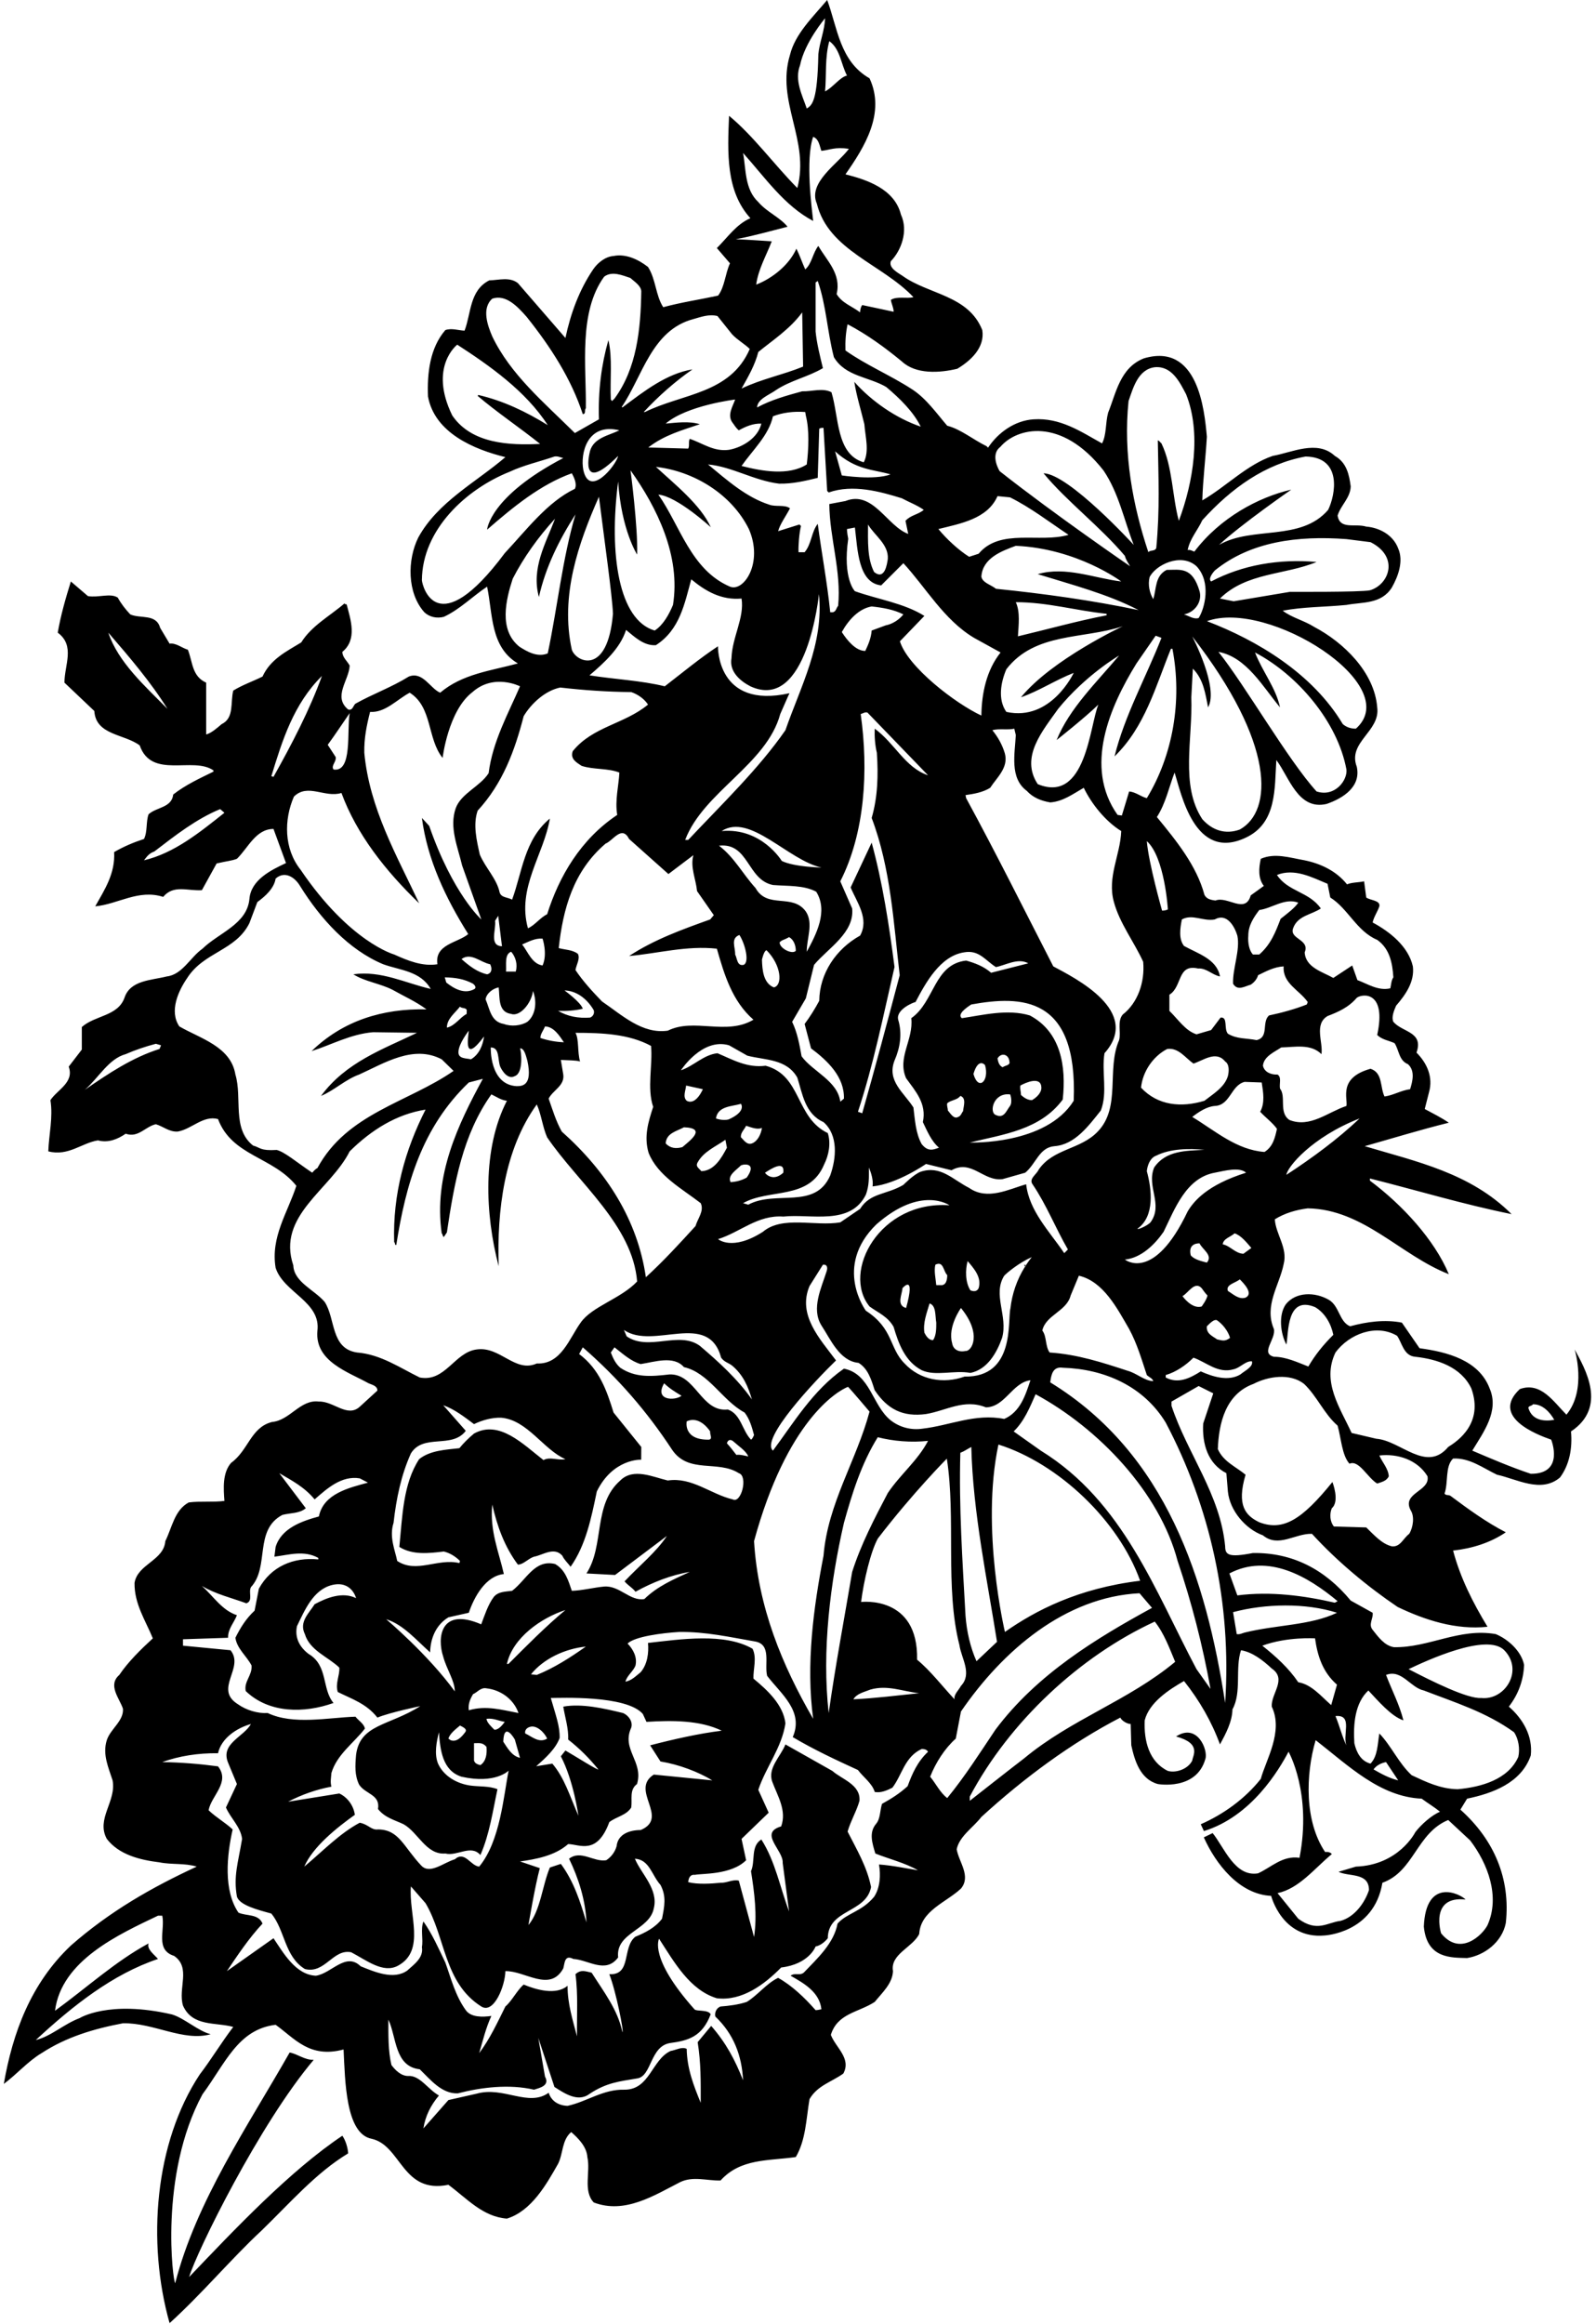 <?xml version="1.0" encoding="UTF-8"?>
<svg xmlns="http://www.w3.org/2000/svg" xmlns:xlink="http://www.w3.org/1999/xlink" width="419pt" height="610pt" viewBox="0 0 419 610" version="1.1">
<g id="surface1">
<path style=" stroke:none;fill-rule:nonzero;fill:rgb(0%,0%,0%);fill-opacity:1;" d="M 413.398 354.238 C 413.398 354.238 416.668 364.832 411.238 371.359 C 407.879 368 404.52 362.641 399 364.641 C 391.266 371.867 403.32 376.559 407.238 377.922 C 407.238 377.922 410.867 386.934 401.879 386.879 C 396.598 385.121 391.398 382.879 386.52 380.801 C 389.48 375.922 393.641 370.398 391.078 364.48 C 388.277 357.039 379.879 354.879 372.68 353.922 L 368.039 347.199 C 363.559 346.32 358.84 346.961 354.438 348.16 C 351.559 346.961 351.641 342.801 348.84 341.199 C 345.238 339.121 340.199 339.066 337.559 342.398 C 335.559 345.281 336.199 350.16 337.719 352.961 C 338.332 350 337.664 340 345.238 343.121 C 347.879 344.641 349.48 347.602 350.039 350.398 C 347.32 353.121 345.32 355.602 343.48 358.719 C 340.602 357.602 337.559 356.16 334.438 356.16 C 330.758 355.199 335 351.602 334.438 348.879 C 331.801 342.719 335.879 337.441 337 331.84 C 338.121 327.602 334.922 324 334.68 320.078 C 337.238 318.48 340.199 317.602 343.32 317.199 C 357.961 317.441 367.641 329.52 380.359 334.48 C 376.602 325.441 368.121 316.238 359.641 309.922 L 359.641 309.359 C 372.039 312.48 384.199 316.16 396.84 318.719 C 386.039 307.922 371.961 304.961 358.281 300.879 C 365.641 298.801 372.922 296.559 380.359 294.719 C 378.359 293.359 376.121 292.238 374.039 291.121 L 375.16 286.719 C 376.277 282.801 374.68 279.121 371.879 276.32 C 373.801 270.801 368.199 271.039 365.801 268.238 C 365.238 267.039 365.961 265.281 366.52 264 C 369.078 261.039 371.398 257.68 370.922 253.68 C 369.719 248.398 364.84 244.559 360.359 242.16 C 360.68 240.641 361.641 239.359 362.121 237.922 C 362.438 236.32 359.801 236.398 358.68 235.602 L 358.121 231.359 C 356.602 231.68 354.84 231.602 353.641 232.16 C 350.84 228.641 346.758 226.719 342.52 225.84 C 338.438 225.121 334.68 223.84 331 225.441 C 330.438 227.922 330.281 230.641 331.801 232.559 L 328.359 235.039 C 326.922 240.078 322.281 235.121 319.078 236.398 C 318.039 236.238 316.758 236.078 316.199 234.879 C 314.121 227.199 308.84 220.719 303.719 214.48 C 306.039 210.879 306.922 206.559 308.359 202.801 C 310.066 208 313.531 226.398 327.16 219.84 C 335.238 216 334.602 206.961 335.078 199.52 C 338.438 203.922 340.758 212.801 348.281 211.039 C 352.68 209.52 357.332 206.5 356.199 201.281 C 353.719 194.801 362.438 192 361.559 185.68 C 360.84 176.48 352.758 168.641 345 164.559 C 342.359 162.879 339.16 162.16 336.758 160.32 C 342.121 159.281 347.879 159.359 353.48 158.801 C 357.719 158 362.602 158.641 365.398 154.238 C 367.078 151.281 368.52 147.281 367.078 144 C 365.719 140.32 362 138.5 358.68 138.238 C 355.668 137.332 351.801 139.121 351.16 135.359 C 351.961 132.641 354.52 130.719 354.602 127.68 C 354.199 124.641 353.559 121.441 350.438 119.68 C 345.801 115.359 339.16 118.801 334.121 119.68 C 327.32 122 321.879 127.762 315.641 131.359 C 315.801 125.922 316.52 120.238 316.84 114.641 C 316.199 107.469 314.465 89.867 300.281 94.078 C 294.039 96.559 293 103.199 290.922 108.32 C 290.199 110.961 290.52 114.16 289.32 116.398 C 283.719 113.281 278.359 109.602 271.32 110.078 C 266.438 110.398 262.039 113.52 259.398 117.52 L 259 117.121 C 255.641 115.52 252.199 112.641 248.68 111.762 C 246.039 108.719 243.16 104.559 239.398 102.16 C 233.719 98.48 227.238 95.762 221.961 92 C 221.879 89.602 222.039 87.281 222.52 85.121 C 227.559 87.762 232.199 91.121 236.762 94.879 C 240.438 98.32 246.68 97.922 251.32 96.801 C 254.922 94.641 258.602 91.199 257.879 86.641 C 254.199 77.441 243.801 77.359 236.922 72.398 C 235.719 71.602 233.238 70.32 233.879 68.559 C 236.602 65.762 238.52 60.641 236.52 56.32 C 234.84 49.602 227.641 47.199 221.961 45.762 C 227 38.559 232.52 29.68 228.281 20.559 C 220.441 16.078 219.879 7.281 217.16 0 C 213.32 4.559 208.762 8.879 207.398 14.398 C 203.641 26.719 212.68 36.801 209.32 49.359 C 203.16 43.121 197.801 35.68 191.398 30.398 C 191 40.078 190.52 50.16 197 57.281 C 193.32 58.879 191.16 62.16 188.199 65.121 L 191.641 69.121 C 190.359 71.922 190.281 75.281 188.52 77.602 C 183.719 78.641 178.84 79.359 174.121 80.641 C 172.121 77.602 172.199 73.281 170.121 70.078 C 167.559 68.078 164.281 66.559 161.078 67.199 C 158.922 67.359 156.922 68.961 155.719 70.719 C 152.039 76.16 149.801 82.32 148.441 88.719 L 135.961 74.32 C 133.801 72.641 131.078 73.52 128.441 73.602 C 123.238 76.238 123.719 82.238 121.961 86.801 C 120.281 86.719 118.602 86.078 116.922 86.641 C 112.84 91.359 112.121 98 112.359 104.078 C 114.121 113.68 124.52 118 132.68 120 C 124.922 126.641 114.922 131.762 109.801 141.121 C 106.922 146.961 106.84 155.602 111.398 160.719 C 112.762 162 114.68 162.398 116.52 161.922 C 120.68 160 124.039 156.559 127.879 154 C 129.398 161.199 128.68 169.84 135.961 174.16 C 128.922 176.078 121.398 176.879 115.559 181.84 C 112.922 180.719 111 176.16 107.32 177.602 C 102.84 180.398 97.879 182.16 93.32 184.719 C 92.762 185.121 92.602 186.641 91.398 186.238 C 87.32 182.879 91.641 178.559 91.801 174.719 C 91.16 173.52 89.879 172.559 89.879 171.121 C 93.879 167.84 92.039 162.641 91 158.641 C 90.84 158.641 90.52 158.641 90.441 158.398 C 86.762 161.602 81.801 164.238 79.082 168.641 C 75.16 171.039 71 173.039 68.918 177.602 C 66.359 178.879 63.719 179.762 61.238 181.281 C 60.441 184.32 61.559 188.48 58.199 190.078 C 57.16 190.961 55.48 192.48 54.121 192.801 L 54.121 179.199 C 50.359 177.52 50.602 173.762 49.32 170.559 C 47.719 170.078 46.199 168.719 44.52 168.961 L 42.039 164.801 C 41 161.039 36.84 162.48 34.199 161.281 C 32.918 159.922 31.801 158.48 30.918 156.879 C 29 155.602 25.801 156.961 23.082 156.48 L 18.602 152.641 C 17.238 157.039 15.961 161.441 15.16 166.078 C 19.801 169.52 16.918 174.559 16.918 179.199 L 24.762 186.641 C 25.16 193.039 32.68 192.641 36.68 195.68 C 39.801 204.641 50.68 198.48 56.039 202.238 L 56.039 202.559 C 52.441 204.32 48.762 206 45.48 208.559 C 45.082 212.078 41.082 211.84 39 213.762 C 38.281 215.762 38.762 218.32 37.801 220.238 C 35.082 221.121 32.441 222.238 29.961 223.68 C 30.281 229.281 27.48 233.52 25 237.922 C 31 237.359 36.359 233.359 42.84 235.441 C 45.559 232.16 49.238 233.922 53 233.68 L 56.867 226.668 C 59.668 226 60.734 226 62.199 225.441 C 65.16 222.559 67.16 217.602 71.801 217.602 L 75.082 226.559 C 71.16 228.398 65.879 230.961 65.48 236 C 64.84 242.641 57.398 244.879 53.16 249.039 C 49.961 251.281 47.879 255.84 43.801 256.32 C 39.719 257.359 34.199 257.281 32.68 261.922 C 30.918 266.801 25 266.48 21.48 269.602 L 21.48 275.52 L 18.039 280 C 19.559 284.16 15 286.078 13.238 288.801 C 13.961 293.359 12.84 297.762 12.68 302.238 C 17.961 303.602 21.48 300 25.719 299.359 C 28.441 300.078 30.918 299.039 33 297.602 C 36.281 298.801 38.199 295.68 40.918 295.121 C 42.84 295.68 44.441 297.199 46.68 297.039 C 50.359 296.398 53.32 292.719 57.238 293.762 C 60.918 303.52 71.641 303.602 77.801 311.281 C 75.559 318.238 71 324.719 72.359 332.801 C 74.441 339.359 84.359 341.68 83.32 349.441 C 82.68 357.441 91.48 360.16 96.762 363.121 C 97.641 363.52 99.078 363.762 99.078 365.039 L 94.441 369.281 C 91.16 372.238 87.559 367.762 83.719 367.922 C 78.84 367.281 76.121 372.879 71.398 373.281 C 65.801 374.719 65.238 380.719 60.68 384 C 58.359 386.641 58.68 390.801 58.918 394 C 55.961 394.398 52.602 394 49.559 394.398 C 45.801 396.398 45.16 401.039 43.398 404.559 C 43 409.68 36.121 410.559 35.32 415.52 C 35.238 421.039 38.199 425.359 40.121 430.078 C 36.918 433.039 33.641 436.238 31.32 439.68 C 28.199 442.398 31.398 445.84 32.281 448.559 C 32.52 451.762 29 453.84 28.039 456.801 C 26.84 460.559 28.52 464.078 29.559 467.359 C 30.602 472.879 25.16 477.441 28.039 482.719 C 31.238 486.879 36.68 488.238 41.879 488.879 C 45 489.52 48.602 489.039 51.641 490 C 39.879 495.441 28.918 501.68 18.602 510.719 C 8.039 520.719 3.32 533.68 1 547.039 C 4.359 544.559 7.398 541.039 10.918 538.961 C 17.398 534.719 24.68 532.559 32.281 531.121 C 40.359 530.961 48.121 536 55.32 534 C 52.066 533.199 48.332 529.734 45.133 528.801 C 28.52 524.961 20.918 529.762 20.918 529.762 C 16.734 531.332 13.398 534.559 9.398 535.52 C 19.16 526.48 29.559 518.238 41.48 514.238 C 40.359 512.961 38.52 511.68 39 510.16 C 30.281 514.879 22.602 521.918 14.441 527.84 C 16.121 514.641 31.082 507.84 41.48 502.879 L 42.602 502.879 C 43.398 506.719 40.68 511.84 45.719 513.441 C 50.199 516.559 46.68 521.918 48.039 526.48 C 50.52 532.082 56.602 530.801 61.238 532.082 C 58.121 536.16 55.559 540.48 52.441 544.559 C 40.602 562.48 38.52 588.559 44.52 609.84 C 53 602.16 60.602 593.039 68.762 585.441 C 76.039 578.398 83 570.32 91.398 565.281 C 91.32 563.84 90.762 561.918 89.879 560.641 C 76.121 569.84 61.566 585.254 49.648 597.734 C 51.668 591 68.199 557.441 82.359 540.719 C 79.961 540.801 78.039 539.121 76.039 538.801 C 65.082 558.082 51.52 577.812 46 599.332 C 45.441 599.332 41.668 571 53.16 549.762 C 59.168 541.668 62.441 532.719 72.359 531.52 C 77.398 535.121 81.266 540.398 90.199 538 C 90.602 546.266 90.734 560.133 97.559 561.441 C 105.398 563.199 105.531 576 117.719 573.52 C 122.68 577.199 126.762 581.918 133.078 582.398 C 139.559 580.398 143.48 573.359 146.52 568 C 147.879 565.281 147.48 561.762 149.961 559.68 C 151.719 561.199 154.039 563.52 154.199 566.238 C 155.078 570.082 153 575.121 155.879 578.16 C 164.039 581.281 171.719 576.32 178.602 572.801 C 181.961 571.199 185.641 572.48 189.16 572.398 C 194.441 566.559 201.641 567.281 208.922 566.238 C 211.559 561.762 211.641 556.238 212.52 551.039 C 214.602 547.441 218.281 546.559 221.398 544.32 C 223.559 540.32 219.398 537.52 218.121 534.16 C 219.879 528.48 225.32 528.32 229.641 525.52 C 231.641 523.039 234.281 520.719 234.438 517.441 C 233.641 512.961 239.641 511.199 241.32 507.68 C 241.719 501.52 248.359 499.441 252.281 495.762 C 255 492.48 251.719 488.801 251.16 485.441 C 251.879 482 255.48 479.762 257.641 476.961 C 268.84 466.719 281.16 457.602 294.121 450.879 C 294.52 451.762 295.961 452.559 296.84 452.559 L 297 458.16 C 297.879 462.16 299.32 467.039 303.961 468.32 C 303.961 468.32 314.066 470.133 316.438 461.762 C 317.238 459.441 314.332 452.168 308.758 455.84 C 315.5 457.668 313.16 460.801 313 462.16 C 311.961 464.32 308.832 465.5 306.602 464.879 C 301.641 462.48 300.281 456.961 300.52 451.602 C 301.719 446.879 306.922 443.52 310.84 441.281 C 314.922 446.398 318.121 452 320.281 457.922 C 321.801 455.121 323.48 452 323.559 448.719 C 326.039 444.238 324.199 438 325.801 433.199 C 328.758 433.68 331.48 435.762 333.879 438 C 337.961 440.801 333.641 444.559 333.879 448 C 337 454.559 332.332 462 331 466.961 C 326.84 472.238 321.078 476.32 315.238 478.879 L 316.066 480.668 C 328.602 476.801 335.801 464.535 338.281 459.84 C 338.281 459.84 344.465 470.668 341.16 487.68 C 336.68 487.039 333.801 490.16 330.281 491.762 C 324.199 492.801 321.398 484.961 318.359 481.199 L 316.039 482.32 C 319.16 489.281 325.32 497.281 333.719 497.68 C 333.719 497.68 336.602 509.066 347.719 508.078 C 347.719 508.078 360.734 507.469 362.922 494.238 C 371.238 491.281 371.879 481.199 380.199 477.762 L 385.961 483.121 C 390.598 489.199 393.879 497.84 390.52 505.359 C 389.168 508 383.332 513.668 378.332 507.5 C 378.332 507.5 375.266 497.602 384.758 498.641 C 383.266 497.066 374.332 492.801 373.801 505.734 C 374.602 514.266 381.133 513.867 385.16 514 C 389.719 513.281 394.332 509.832 395.32 504.801 C 396.598 493.199 392.277 482.961 383.398 475.039 L 385.16 472.16 C 391.719 470.801 399.398 468.078 401.879 460.801 C 402.438 455.762 399.879 451.281 396.121 448 C 398.598 444.801 399.961 441.121 400.121 437.039 C 399.398 433.441 395.961 430.32 392.68 428.961 C 383.078 427.281 375.16 432.559 365.961 432.398 C 363.48 432 361.879 429.762 360.359 427.84 C 359.16 426.398 360.602 424.801 360.359 423.359 L 354.602 420.16 C 347.801 411.922 339.238 407.52 328.922 407.68 C 322.465 408.934 321.664 408.133 321.641 405.922 C 320.359 392.238 311.719 381.602 307.559 369.039 L 307.559 367.922 L 314.68 363.84 L 318.52 365.762 L 315.879 373.68 C 315.559 378.961 317.078 384.238 321.961 386.719 L 322.359 391.52 C 322.84 396.48 326.922 401.359 331.559 403.039 C 335.641 406.398 340.039 402.48 344.438 402.641 C 351 409.84 359 416.48 366.922 421.84 C 374.121 425.281 382.199 427.922 390.52 427.039 C 386.68 420.719 383.398 414.238 381.48 407.039 C 386.52 406.48 391.32 404.961 395.32 402.238 C 390.199 399.602 385.48 396.16 380.758 392.641 C 380.121 392.32 379.641 392.641 379.238 392.078 C 380.277 389.121 379.32 384.961 381.48 382.879 C 385.801 382.641 389.32 385.359 393 387.121 C 398.199 388.238 404.598 392.078 409.559 387.84 C 412.039 384.48 412.84 380.16 412.438 375.762 C 422.066 369.336 416.121 359.281 413.398 354.238 Z M 28.441 166.078 C 34.039 172.559 39.641 179.121 43.961 186.078 C 38.199 180.238 31 173.84 28.441 166.078 Z M 37.801 225.84 C 38.602 224.801 39.16 224 40.52 223.52 C 46.039 219.281 51.559 214.961 57.801 212.398 L 58.918 213.359 C 52.359 218.559 45.801 223.922 37.801 225.84 Z M 41.879 275.359 C 34.762 277.602 28.52 281.762 22.281 286.078 C 25.879 282.961 28.52 277.922 33 276.719 C 35.559 275.602 38.199 274.719 40.918 274 L 42.281 274.398 Z M 324.68 428.961 L 323.719 423.199 C 332.121 420.961 342.758 420.719 351 423.359 C 343.961 426.719 335.16 426.48 326.758 428.559 C 326.121 428.719 325.48 429.121 324.68 428.961 Z M 340.84 441.602 C 338.281 437.84 335 434.879 331.398 432 C 337.934 429.602 345.238 430.078 345.238 430.078 C 345.879 434.641 347.238 438.961 351 442.238 L 349.48 447.602 C 346.758 445.199 344.281 442.16 340.84 441.602 Z M 394.922 433.199 C 400.078 438.5 395.133 446.398 388.867 445.734 C 385.266 446 375.801 441.281 369.801 438.16 C 374.359 436 390.332 428.531 394.922 433.199 Z M 359.238 443.762 C 361.719 446.398 365.238 450.559 368.438 451.602 C 367.398 447.441 365.398 443.68 363.879 439.68 C 367.961 438.078 370.281 443.039 373.801 443.762 C 381.879 446.879 390.199 449.441 397.48 454.719 C 398.68 456.48 399.078 459.121 398.598 461.199 C 395.961 467.121 388.922 469.121 382.68 469.68 C 378.121 469.602 374.359 467.762 370.602 466 C 367.16 462.801 365.32 458.398 362.121 455.039 C 361.641 457.84 361.719 460.961 359.801 462.961 C 357.32 462.32 356.121 460.078 355.559 457.602 C 355.238 452.559 355.719 447.039 359.238 443.762 Z M 367.078 467.359 C 364.758 466.801 362.68 465.68 360.602 464.48 C 361.32 463.441 362.602 462.801 363.879 462.559 Z M 373.238 472.16 C 374.84 473.359 376.52 474.32 378.039 475.602 C 375.879 476.48 373.078 478.961 371.559 480.961 C 371.559 480.961 367.266 489.602 355.961 490 L 351.398 491.359 C 354.121 492.719 359.398 491.441 359.398 496.16 C 358.281 499.52 355.641 503.199 351.961 504.238 C 348.438 504.641 345.832 507.332 340.84 503.68 L 335.398 496.961 C 341.078 495.762 345.16 490.398 349.641 486.719 C 349.32 486.238 348.602 486.078 347.879 486.16 C 342.438 478.078 342.758 465.84 345.398 456.801 C 354.039 463.52 362.281 471.68 373.238 472.16 Z M 353.641 458.559 C 352.359 456 351.719 453.121 350.602 450.48 C 355.48 450 352.121 455.84 353.641 458.559 Z M 351.16 420.32 L 350.438 420.719 C 342.359 418.879 333.641 417.68 324.84 418.801 L 322.758 413.039 C 332.922 407.68 343.398 413.84 351.16 420.32 Z M 331.961 302.398 C 324.602 301.84 319.078 296.879 313 293.199 C 314.758 291.84 316.84 290.48 318.922 290.32 C 323 290.16 323.16 284.879 326.758 284 L 331.238 284.16 C 331.641 286.719 332.121 289.52 330.84 291.84 C 332.039 293.199 334.039 294.641 335.238 296.32 C 334.758 298.559 334.199 301.039 331.961 302.398 Z M 262.121 379.199 C 277.879 384.16 293.719 399.199 299.32 414.961 C 283 416.934 271.801 422.801 263.824 428.398 C 263.824 428.398 257.398 401.336 262.121 379.199 Z M 261.746 430.988 L 256.359 436.078 C 254.762 432.48 253.801 428.398 253.48 424.16 C 252.68 409.762 251.719 395.52 252.121 381.359 C 253.266 380.934 253.664 380.531 255 379.84 C 255.398 396.961 259.266 415.199 261.746 430.988 Z M 242.121 375.039 C 239.398 375.441 236.359 374.801 233.879 372.879 C 229 369.039 228.52 360.641 221.559 359.281 C 213.398 364.961 208.281 373.602 202.922 380.801 C 199.531 377.734 214.039 362.398 219.48 357.121 C 215.238 351.441 209.32 345.199 212.52 337.602 L 216.039 332 C 217.238 331.84 217.32 332.879 217 333.762 C 215.641 338.078 212.922 343.52 215.641 347.922 C 218.039 351.52 220.359 357.281 225.398 357.762 C 227.879 359.281 228.734 362.133 229.613 364.906 C 233 370 237.078 372 243.078 371.199 C 248.438 370.32 253.078 367.121 258.84 369.441 C 263.879 369.359 265.719 362.961 270.52 362.32 C 269.238 366.16 267.879 370.641 263.641 372.48 C 255.961 370.961 249.32 374.238 242.121 375.039 Z M 223.719 412.641 C 221.641 424.961 219.32 437.199 217.559 449.68 C 215.719 433.359 217.961 415.441 221.559 399.762 C 223.719 392 226.121 384.238 230.441 377.281 C 234.52 378.32 239.16 378.719 243.641 378.238 C 240.922 383.441 236.359 387.039 233.078 391.922 C 229.559 398.641 226.039 405.359 223.719 412.641 Z M 228.52 443.52 C 233 442.238 236.922 444 241.32 444.48 C 235.801 445.039 229.48 445.84 224.039 446.078 C 224.922 444.559 226.922 444.16 228.52 443.52 Z M 213.48 451.199 C 205.32 437.121 199 421.84 197.961 404.559 C 206.57 373.035 219.676 365.215 222.629 364.047 C 223.531 364.934 228.281 370.559 228.281 370.559 C 224.84 383.441 217.32 394.641 216.199 408.398 C 213.559 422 211.559 436.961 213.48 451.199 Z M 161.48 413.441 L 175.078 403.199 C 172.359 407.359 167.801 411.039 163.961 415.121 C 165 416.32 165.879 416.641 166.84 417.84 C 171.32 415.359 176.199 413.441 181.078 412.641 C 176.922 414.559 172.68 416.32 169.16 419.762 C 165.398 420.398 162.68 416.16 158.602 416.48 C 155.961 416.719 152.84 417.52 150.121 417.602 C 149.238 415.039 148.441 412.078 145.719 410.559 C 140.359 409.281 138.281 414.641 134.441 417.602 C 132.68 417.84 130.84 417.762 129.641 419.199 C 128.121 421.199 127.215 424.078 126.332 426.398 C 115.531 421.734 114.734 430 116.359 434.879 C 117.266 438.266 119.398 441.199 119.398 444 C 112.332 434.266 101.398 425.066 101.398 425.066 C 105.801 426.398 109.32 430.559 112.922 433.762 C 113 430.078 114.441 426.559 117.719 424.559 L 123.078 423.359 C 124.441 419.281 127.48 413.68 132.281 413.199 C 131 407.52 128.52 401.762 129.238 394.961 C 130.52 400.641 132.441 406 135.961 410.719 C 137.398 410.719 138.68 409.121 140.199 408.641 C 142.52 408.238 145.48 405.922 147.641 408.398 C 148.039 409.359 149.078 410.32 149.801 411.281 C 153.801 405.602 155.238 398.48 156.68 391.52 C 160.867 382.934 168.254 383.121 168.332 383.199 L 168.359 379.84 L 161.078 370.801 C 159.32 365.121 157.398 359.441 152.039 355.441 L 153 353.68 C 162.359 361.84 169.879 370.559 176.441 380.559 C 180.762 386.961 188.441 383.199 193.961 386.719 C 196.465 387.469 194.602 394.801 192.359 393.602 C 186.602 392.238 181.641 387.68 175.32 388.641 C 171.48 387.762 166.281 385.199 162.84 388.641 C 155.641 394.961 158.762 405.68 153.961 413.039 Z M 173.398 462.398 C 178.281 463.199 183.32 465.121 187 467.359 L 171.641 465.84 C 165.238 469.922 175.879 477.121 168.199 480.398 C 165.32 480.398 162.199 481.441 161.879 484.641 C 161.48 486.078 160.52 487.441 159.16 488.32 C 155.879 488.879 152.52 485.52 149.398 487.922 C 151.879 493.039 153.719 498.801 153.961 504.641 C 152.359 499.281 150.68 493.922 147.238 489.281 L 144.359 490.238 C 142.359 494.961 141.934 501.469 138.734 505.336 C 138.734 505.336 140.441 495.121 141.719 490.398 L 136.52 488.641 C 140.52 488.078 145.641 487.199 149.16 484.078 C 152.199 484.16 156.734 487.066 159.961 478.32 C 161.801 476.879 164.441 476.559 165.719 474.48 C 166.039 472.32 165.16 469.84 167.238 468.32 C 169 462.398 163.078 459.281 165.719 453.52 C 166.199 452 165.078 450.32 163.559 449.68 C 158.602 448.48 152.762 447.121 147.879 448 C 148.281 450.641 149.32 453.762 149.16 456.641 C 152.121 458.961 154.762 461.602 157.078 464.48 C 157 464.801 151.078 461.039 148.441 459.52 L 147.238 461.039 C 150.602 467.469 151.852 476.641 151.852 476.641 C 149.531 471.336 148.199 466.719 145 462.961 L 140.762 463.652 C 143.398 461.336 145.879 459.039 146.922 456.238 C 147 453.121 145.934 450.398 144.602 445.734 C 147 445.734 164.465 444.934 168.762 449.922 L 169.719 452 C 176.359 451.602 183.719 451.52 189.48 454.32 C 183.559 455.039 176.84 456.559 170.68 458.16 Z M 140.922 439.68 L 139.398 439.52 C 142.68 435.441 148.281 432.801 153.801 432.238 C 149.719 435.121 145.48 437.84 140.922 439.68 Z M 143.641 456.398 C 141.48 457.68 139.641 455.84 137.879 455.039 C 137.664 453.734 139 453.359 139 453.359 C 140.84 452.641 143 454.879 143.641 456.398 Z M 133.48 436.801 L 133.078 436.801 C 134.602 429.922 142.039 424.719 148.441 422.641 C 143.238 426.961 138.121 432.16 133.48 436.801 Z M 136.121 449.68 C 131.801 448.879 127.641 447.602 123.078 448.961 C 122.84 447.281 123.48 445.922 124.199 444.719 C 125.238 444.32 126.199 442.879 127.719 443.199 C 131.398 443.602 134.84 446 136.121 449.68 Z M 124.441 457.602 C 125.879 457.602 126.68 457.359 127.719 458.559 C 127.879 460.398 127.641 462.32 126.121 463.359 C 125.48 463.199 124.68 462.961 124.441 462.16 Z M 127.719 451.199 C 129.559 450.961 130.922 451.762 132.52 452 C 131.961 452.719 131 454.078 129.801 454.078 C 128.922 453.199 127.801 452.16 127.719 451.199 Z M 135.16 456.641 L 136.52 461.441 C 134.359 460.961 133.238 458.879 132.121 457.199 C 132.332 451.602 135.16 456.641 135.16 456.641 Z M 122.121 454.719 C 121.238 455.922 119.879 457.441 118.281 456.801 L 117.719 456.398 C 118.121 455.039 119.641 453.922 120.762 452.961 C 121.32 453.281 122.84 453.84 122.121 454.719 Z M 116.359 368.879 C 119.32 369.922 121.879 371.922 124.441 373.84 C 126.602 372.801 129.16 372.078 131.559 372.16 C 138.441 372.719 142.68 380.559 148.441 383.039 C 146.359 383.441 144.441 382.32 142.68 383.281 C 137.32 379.121 131.078 372.641 124.441 376.32 C 123.078 377.441 121.559 378.961 120.602 380.16 C 117.078 380.559 112.922 380.719 110.039 383.039 C 105.801 389.52 105.641 398.078 104.84 406.078 C 108.281 408.238 112.52 407.762 116.52 407.281 C 118.121 407.68 119.559 408.559 120.762 409.762 L 120.602 410.32 C 114.922 408.961 109.32 413.121 104.281 409.762 C 103.719 406.961 102.121 403.441 103.32 399.762 C 104.039 393.359 105.32 387.199 107.879 381.52 C 111.16 376.238 118.68 380.398 122.281 375.602 Z M 174.359 363.121 C 175.641 364.398 177.32 365.441 178.922 366.398 C 177.266 367.734 171.664 367.734 174.359 363.121 Z M 186.039 377.922 C 179.266 378 180.281 373.121 180.281 373.121 C 183.801 371.469 186.441 375.762 186.441 375.762 C 186.281 376.48 187.238 377.84 186.039 377.922 Z M 193.32 381.922 C 192.52 380.879 191.719 379.84 190.84 378.879 C 190.84 378.879 191.133 377.469 192.359 378.238 C 193.879 379.602 195.879 380.879 196.441 382.32 C 195.641 382.16 194.281 381.762 193.32 381.922 Z M 191.078 370 C 184.039 370.801 182.602 360.48 175.719 360.801 C 170.922 361.359 166.762 361.68 162.84 359.039 C 161.559 357.922 160.922 356.48 160.359 355.039 L 161.32 353.68 C 163.48 355.359 165.641 357.359 168.199 358.078 C 171.879 357.52 176.84 355.762 179.559 358.879 C 186.039 360.32 189.641 367.68 195.48 370.801 C 196.84 372.559 197.398 374.641 197.961 376.719 C 197.719 377.121 197.641 377.602 197.16 377.922 C 194.84 375.52 194.52 371.199 191.078 370 Z M 136.52 275.199 C 137.719 275.121 138.121 277.441 138.441 278.398 C 139.934 285.199 136.922 285.121 135.559 285.121 C 128.465 284.668 128.84 274.961 128.84 274.961 C 131.238 274.961 130.602 278.133 131.32 280 C 131.934 281.336 133.398 283.441 135.16 282.48 C 137.48 281.68 136.84 275.84 136.52 275.199 Z M 138.441 268.238 C 136.762 269.281 134.199 269.52 132.281 268.801 C 128.84 268.238 128.602 264.879 127.48 262.32 C 127.719 260.719 129.48 259.441 130.922 259.199 C 131.238 261.84 130.68 265.68 134.199 266.16 C 136.52 266.961 139.531 263.336 139.934 260.133 C 141.133 263.336 140.441 266.641 138.441 268.238 Z M 120.762 264.238 C 121.238 264.879 122.762 264.32 122.52 265.602 L 122.52 266.16 C 120.68 267.121 119.48 269.281 117.32 269.762 C 117.32 267.441 119.398 266 120.762 264.238 Z M 117.16 257.922 L 116.762 256.559 C 119.641 256.641 121.801 256.961 124.199 258.238 C 124.68 258.641 125.078 259.199 124.602 259.602 C 121.961 261.121 119.16 259.52 117.16 257.922 Z M 123.078 270.559 C 122.867 272.668 121.664 279.336 127.078 272.078 C 126.762 274.398 125.801 276.801 123.641 278.078 C 122.441 277.762 120.281 278 120.359 276.16 C 120.359 274 123.078 270.559 123.078 270.559 Z M 121.16 251.762 C 123.641 249.922 126.121 252.641 128.68 253.121 C 129.266 254.266 129.133 255.469 127.879 255.762 C 125.32 255.199 123.238 253.602 121.16 251.762 Z M 165.531 123.469 C 172.465 133.199 178.762 145.922 176.68 158.801 C 175.641 161.281 174.121 164.078 171.879 165.52 C 162.465 162.801 159.801 145.602 162.281 126.398 C 163.133 139.199 167.266 145.574 167.266 145.574 C 167.508 138.371 165.531 123.469 165.531 123.469 Z M 174.762 111.199 C 180.332 106.398 193 104.879 193 104.879 C 192.359 106.719 190.922 108.879 192.199 110.801 C 192.762 111.52 193.16 112.32 193.961 112.961 C 195.719 112 197.641 111.121 199.879 111.199 C 199 114.961 194.922 117.441 191.398 118.078 C 187.398 118.641 184.441 116.32 181.078 115.199 C 180.68 115.922 181.078 117.039 180.68 117.762 L 170.199 117.469 C 174.465 114.133 179.32 112.879 183.719 111.359 C 180.922 110.48 177.48 110.961 174.762 111.199 Z M 202.922 109.281 C 205.398 108.32 208.359 107.922 211.398 108.16 L 211.559 109.121 C 212.52 112.879 212.281 117.922 211.801 121.922 C 207 124.961 200.039 123.68 194.68 122.32 C 197.641 118.078 201.801 114.32 202.922 109.281 Z M 223.719 238.48 L 220.602 231.359 C 227.078 218.641 228.039 202.238 225.961 187.441 C 226.602 187.281 227 186.879 227.719 187.039 L 243.641 203.52 C 237.641 201.52 234.922 195.121 229.641 191.281 C 229.559 193.281 229.719 195.602 230.199 197.602 C 230.602 203.441 230.441 209.199 228.84 214.719 C 233.879 228 234.602 242.398 236.199 256 C 233.266 267.066 229.559 281.039 226.359 292.238 L 225.238 291.84 C 229.32 279.52 231.879 266.641 234.84 253.84 C 233.398 242.719 231.719 231.762 228.84 221.199 L 223.32 232.961 C 224.922 236.801 228.281 241.199 225.801 245.602 C 219.48 249.121 215.16 255.52 215.078 262.719 C 213.961 264.801 212.68 266.879 211.238 268.801 L 212.922 275.199 C 217.32 278.48 221.719 282.719 221.559 288.398 L 220.602 289.199 C 219.879 283.68 213.32 281.281 210.441 277.281 C 209.879 274.16 209.32 271.039 207.961 268.238 L 211.559 262.078 L 213.719 253.281 C 217.398 248.879 224.359 244.879 223.719 238.48 Z M 221 165.922 C 222.762 162.719 225.48 159.762 228.84 159.199 C 231.801 159.52 234.602 160 237.16 161.281 C 236.121 162.641 234.281 163.84 232.52 164.16 L 228.84 165.52 C 228.68 167.52 227.961 169.199 227.16 170.879 C 224.68 170.879 222.441 168.16 221 165.922 Z M 279 288.641 C 279.961 279.922 278.52 270.879 270.359 266.559 C 264.52 264.801 257.961 266.48 252.52 267.281 C 251.16 266.238 253.879 264.398 255 263.68 C 268.066 261.336 283 261.336 281.879 288.961 C 274.602 300.668 254.602 299.922 254.602 299.922 C 263.398 297.762 273.078 296.641 279 288.641 Z M 255.559 281.922 C 256.867 277.469 258.602 279.602 258.602 279.602 C 259.801 283.734 256.867 286.531 255.559 281.922 Z M 265.16 287.281 C 265.238 287.199 265.879 289.281 265.16 290.32 C 264.121 291.68 263.559 293.762 261.32 292.641 C 259.719 291.922 260.734 286.801 265.16 287.281 Z M 261.879 277.84 C 262.922 276.16 264.84 276.801 265 278.641 C 265.32 279.68 263.801 279.68 263.238 280.16 C 262.281 279.762 262.039 278.719 261.879 277.84 Z M 267.879 284.961 C 269.32 284.16 273.32 282.398 273.398 285.52 C 273.398 286.961 272.039 288.16 270.922 288.801 C 269.801 288.801 268.84 288.16 268.039 287.441 C 268.039 286.559 267.719 285.84 267.879 284.961 Z M 252.84 291.68 C 252.438 292.16 252.281 292.961 251.559 293.199 C 250.359 293.922 249.398 292.078 248.84 291.52 C 248.84 290.801 248.52 290.32 248.68 289.602 C 249.719 288.719 251.32 288.801 252.121 287.68 C 253.801 288.238 252.922 290.48 252.84 291.68 Z M 260.199 255.359 C 258.281 253.68 255.961 252.801 253.641 252.16 C 245.16 253.121 245.398 262.961 239.238 267.281 C 239.879 272.961 235.48 277.602 237.879 283.039 C 240.359 286.48 243.32 289.68 242.281 294.559 C 243.398 296.879 244.52 299.602 246.52 301.281 C 245.238 301.68 243.719 302.559 241.961 300.32 C 240.359 297.441 240.199 293.84 239.801 290.719 C 237.32 286.801 232.762 283.762 234.84 278.398 C 236.281 275.121 236.922 271.359 235.801 267.68 C 235.133 264.934 240.039 263.039 240.359 263.039 C 243 258 246.84 250.961 253.078 250 C 257 249.281 258.574 252.027 261.453 253.867 C 264.012 253.387 267.238 251.359 269.961 252.879 Z M 148.199 260 C 153.266 260.133 155.879 265.199 155.879 265.199 C 156.121 266 155.719 266.801 154.922 267.121 C 151.801 267.359 149 266.801 146.52 265.359 C 148.762 265.441 151 265.281 153 264.801 C 152.441 263.039 148.199 260 148.199 260 Z M 151.078 254.641 C 151.32 253.199 152.359 251.68 151.719 250.398 C 150.281 249.281 148.359 249.359 146.68 248.879 C 147.801 238.719 150.441 228.719 159 221.441 C 160.922 220.719 163.238 216.48 165.16 220.238 L 175.48 229.441 L 182.039 224.48 C 181.16 227.602 182.68 230.719 183 233.922 L 187.398 240.238 L 186.441 241.359 C 179.078 244 171.719 246.641 165.16 250.961 C 172.52 250.32 180.281 248.16 188.199 249.039 C 190.121 255.762 192.199 262.801 197.801 267.68 C 190.68 271.922 182.199 267.121 175.32 270.559 C 168.602 271.52 163.32 266.48 158.039 262.879 C 155.48 260.238 153 257.52 151.078 254.641 Z M 211.559 239.281 C 208.039 234.398 201.48 238.719 198.359 233.121 C 195 229.441 192.84 225.121 188.762 222 C 196.602 221.121 196.121 230.961 202.922 232.32 C 206.84 232.641 211 232.32 214.281 234.078 C 217.48 239.199 214.281 245.281 211.801 249.84 C 211.719 246.559 213.641 242.398 211.559 239.281 Z M 208.922 249.602 C 207.961 250.641 204.602 248.934 204.68 247.359 C 205.398 246.641 205.801 246.801 207.16 246 C 208.359 246.641 208.922 248.16 208.922 249.602 Z M 203.16 259.199 C 200.359 258.078 200.121 254.559 200.039 251.922 C 200.039 251.922 200.52 249.602 201.238 249.441 C 205.133 253.336 205.531 258.668 203.16 259.199 Z M 195.238 253.281 C 193.48 253.68 193.559 251.602 193 250.559 C 193.078 248.719 191.719 246.32 194.121 245.441 C 195.531 247.602 196.867 252.531 195.238 253.281 Z M 179.559 295.922 C 185.801 296.133 180.867 299.602 179.16 301.121 C 177.48 301.602 175.961 301.441 174.762 300.16 C 174.922 297.441 177.641 296.961 179.559 295.922 Z M 180.281 288.961 C 179.16 287.922 180.039 286.238 180.121 284.961 L 184.52 285.922 C 184.52 285.922 182.734 290.266 180.281 288.961 Z M 183.16 305.121 C 184.762 302.238 187.961 300.961 190.441 299.199 L 190.84 301.281 C 189.48 303.84 187.559 307.359 184.121 307.441 C 183.48 306.641 182.52 306.238 183.16 305.121 Z M 187.961 293.602 C 188.441 290.32 192.121 290.48 194.52 289.762 C 194.52 289.762 196.066 291.734 191.266 293.867 C 189.664 294.266 187.961 293.602 187.961 293.602 Z M 195.879 295.52 C 197.16 295.922 198.84 296.641 200.039 296.078 C 199.801 297.68 198.922 299.602 197.398 300.16 C 196.039 300.641 195.238 299.199 194.52 298.559 C 194.359 297.359 195.398 296.559 195.879 295.52 Z M 194.52 305.922 C 195.531 305.469 198.734 305.336 196.039 309.121 C 194.762 309.84 193.32 310.238 191.801 310.32 C 190.922 308.559 193.266 307.199 194.52 305.922 Z M 216.359 305.68 C 217.559 303.281 218.199 300.16 217.32 297.441 C 208.762 293.359 210.52 282.32 201 279.762 C 196.121 280.398 192.359 278.16 188.359 276.48 C 184.68 276.879 182.121 279.84 178.762 280.961 C 178.762 280.961 184.332 272.332 191.398 274.398 L 196.199 277.121 C 200.84 278.32 206.52 277.922 209.32 282.879 C 210.68 287.121 211.32 292.398 216.199 294.559 C 220.121 298 219.559 304.078 217.961 308.559 C 214 317.668 203.668 312.332 196.441 316.238 L 195.078 315.84 C 201.961 311.922 212.441 315.121 216.359 305.68 Z M 200.84 307.84 C 202.359 306.879 206.066 304.398 205.641 307.84 C 202.867 310.398 200.84 308 200.84 307.84 Z M 205.238 226 C 205.238 226 199.934 217.199 189.453 218.16 C 196.867 213.332 206.867 225.812 215.664 227.734 C 215.664 227.734 208.465 227.602 205.238 226 Z M 206.199 191.68 C 199.16 201.84 189.559 211.039 180.68 220.48 L 179.879 220.48 C 184.68 207.84 201.238 200.719 204.84 187.441 C 205.559 185.84 207.188 182.055 207.266 181.973 C 188.066 186.266 188.492 169.652 188.492 169.652 C 183.852 172.691 179 176.719 174.52 180.16 C 168.359 178.641 161.32 178.32 154.762 177.281 C 158.68 173.922 162.84 170.16 164.359 165.359 C 166.441 167.039 169 169.602 172.199 169.359 C 178.52 165.281 179.719 158.398 181.48 152.078 C 185.238 155.199 189.398 157.602 194.68 157.121 C 195.48 162.16 192.199 167.281 192.039 172.801 C 191.398 176.32 194.359 178.801 197 180.16 C 211.934 187.066 215 155.945 215 155.945 C 216.332 169.066 210.121 180.32 206.199 191.68 Z M 191.641 154 C 181.398 149.602 178.602 138.078 172.84 129.84 C 177.719 130.238 186.602 138.398 186.602 138.398 C 183.934 132.531 177.238 127.199 172.199 122.559 C 182.121 123.68 192.039 129.68 196.602 138.879 C 200.465 147.734 195.266 155.469 191.641 154 Z M 162.281 119.68 C 161.801 122.078 154.734 130.934 153.133 123.332 C 152.332 119.199 154.039 110.879 162.602 112.961 C 159.879 114.32 155.961 114.879 154.922 118.32 C 154.922 118.32 151.664 130.266 162.281 119.68 Z M 157.238 130.398 C 158.734 142.266 160.734 156.398 160.922 161.121 C 159.531 177.469 151.266 173.867 150.121 170.559 C 147 156.32 151.879 142.559 157.238 130.398 Z M 165.719 181.68 C 167.398 182.238 169.16 183.441 170.121 184.961 C 163.961 190.078 155.559 190.719 150.359 197.199 C 149.641 199.281 151.398 200.16 152.68 201.039 C 155.801 202.078 159.559 201.602 162.602 202.801 C 162.441 206.238 161.398 210.078 162.039 213.922 C 152.441 220.32 146.762 230.078 143.641 240 C 141.801 240.879 140.441 242.879 138.602 243.68 C 135.641 233.039 142.762 224.398 144.359 214.879 C 137.641 220.398 137.078 229.039 134.441 236.16 C 133.32 235.52 131.559 235.68 131.16 234.238 C 130.441 230.719 127.398 227.762 125.961 224.32 C 125.16 220.719 124.121 216.48 125.398 212.801 C 132.039 205.602 135.16 196.961 137.48 188 C 139.48 184.641 143.16 181.281 147.078 180.48 C 153.398 181.199 159.16 181.602 165.719 181.68 Z M 134.199 249.84 C 135.32 251.121 135.961 253.121 135.398 255.039 L 132.84 255.039 C 133 253.359 132.359 250.48 134.199 249.84 Z M 129.969 241.719 L 130.797 240.398 L 131.785 248.398 C 128.332 248.266 130.301 244.051 129.969 241.719 Z M 137.078 247.922 C 138.84 247.199 140.441 246.238 142.441 246.398 C 142.441 246.398 143.801 250.398 142.441 253.441 C 139.641 253.039 138.602 249.84 137.078 247.922 Z M 143.078 269.441 C 145.398 269.52 146.84 271.84 148.039 273.602 C 145.879 273.52 143.801 273.121 141.879 272.48 C 141.801 271.52 142.68 270.48 143.078 269.441 Z M 147.879 282.078 L 147.238 278.238 C 149.168 278.332 151.332 278.332 152.281 278.641 C 151.559 276.238 152.039 272.801 151.078 271.121 C 158.199 271.121 165.16 271.441 170.922 274.559 C 171.398 279.602 169.801 285.602 171.48 290.559 C 170.199 294.48 169 298.32 170.281 302.641 C 172.68 308.641 179 312 183.961 315.84 C 184.922 317.922 183.16 319.84 182.602 321.84 C 178.441 326.398 174.281 330.961 169.559 335.281 C 167.398 320.32 159.32 307.602 147.48 297.039 C 145.961 294.32 145.078 291.359 144.039 288.398 C 145.078 286.238 148.281 285.039 147.879 282.078 Z M 189.32 356.398 C 190.199 357.602 191.16 357.68 192.199 358.48 C 195.16 360.961 196.441 364.078 197.398 367.359 C 193.641 362 188.52 357.359 183.719 353.281 C 178.199 349.281 170.359 354.801 164.52 350.801 L 163.801 349.121 C 171.559 354.48 185.961 343.922 189.32 356.398 Z M 269.398 332.16 C 269.32 332.32 269.16 332.398 269.16 332.559 L 269.113 332.48 C 266.922 335.957 265.695 339.711 265.266 343.469 C 264.465 346.668 266.602 361.602 253.238 361.359 C 247.641 363.359 241.48 362.238 237.48 357.922 C 233.398 353.867 234.602 348.801 227.32 344.078 C 227.32 344.078 218.734 332.531 230.039 321.441 C 241.801 311.066 249.266 316.398 249.266 316.398 C 231 315.066 220.867 333.867 228.281 342.961 C 230.602 344.641 233.078 345.602 234.602 348.32 C 235.879 352.641 237.559 357.359 241.961 359.68 C 245.641 361.359 250.52 359.602 254.762 360.398 C 259.238 359.52 261.719 355.039 263.078 351.199 C 264.68 345.441 260.52 339.84 263.641 334.879 C 264.332 334.133 267.531 331.469 270.867 330 C 270.305 330.699 269.805 331.414 269.328 332.141 Z M 245.559 332 C 247.719 330.879 247.641 333.762 248.68 334.719 C 248.68 335.84 248.438 337.52 246.922 337.359 L 245.801 337.359 C 245.641 335.602 245.16 333.602 245.559 332 Z M 245.801 347.199 C 245.801 348.801 245.801 350.48 245 351.762 C 243.879 351.922 243.078 350.641 242.68 349.84 C 242.281 347.199 243.32 344.641 244.039 342.16 C 245.801 342.719 245.48 345.359 245.801 347.199 Z M 237.879 343.359 C 235.238 342.641 236.855 339.758 236.922 338.16 C 236.922 338.16 240.465 334 237.879 343.359 Z M 253.48 354.641 C 251.641 355.039 250.199 354.238 249.961 352.559 C 248.734 348.266 252.281 343.359 252.281 343.359 C 257.934 350.266 255.078 354.801 253.48 354.641 Z M 254.039 331.039 C 255.641 332.961 257.801 335.281 256.922 338.16 C 256.438 339.121 255.559 339.039 254.762 338.719 C 253.398 336.641 253.398 333.281 254.039 331.039 Z M 269.398 310.879 C 264.84 312.16 259.238 315.199 254.438 311.84 C 250.039 309.602 246.945 305.84 241.664 307.602 C 239.824 308.32 237.16 311.039 237.16 311.039 C 232.68 313.68 228.465 313.066 225.801 317.336 L 220.602 320.879 C 213.961 322 205.398 319.039 200.281 323.359 C 192.199 328.531 188.52 325.281 188.52 325.281 C 194.359 323.441 198.922 318.879 205.641 319.359 C 212.84 318.559 223.238 321.84 227.32 313.602 C 228.199 311.199 228.121 309.199 228.121 306.48 C 228.68 307.84 229.32 309.762 229.078 311.441 C 235.531 310.801 243.105 305.547 243.105 305.547 L 249.801 307.199 C 255.078 304.238 258.199 310.238 263.238 309.52 L 269.16 307.84 C 272.039 305.441 272.84 301.199 276.84 300.879 C 282.199 300.48 285.801 295.52 289 291.52 C 290.84 286.801 289.16 281.441 289.961 276.48 C 299.801 265.469 282.332 256.801 276.52 253.68 C 269 239.039 261.559 224.078 253.641 209.52 L 253.48 208.719 C 255.719 208.398 258.039 208 259.961 206.801 C 261.641 204.16 264.84 201.52 263.801 197.762 C 263.16 195.602 262.039 193.52 260.52 191.68 C 262.199 191.199 264.762 191.68 266.281 191.281 L 266.68 192.961 C 266.438 197.84 265 204.238 269.559 207.602 C 271.238 209.441 273.398 210.238 275.719 210.641 C 279.078 210.398 281.719 208.398 284.52 206.801 C 286.52 210.961 290.199 215.602 294.359 218.16 C 294.121 224.48 290.602 230.238 292.438 236.801 C 293.961 242.398 297.719 247.199 300.121 252.48 C 300.602 257.84 298.68 263.281 294.762 266.32 C 293.238 268.078 294.359 270.961 293.801 273.039 C 290.438 280.719 294.359 290.641 288.199 297.039 C 283.641 301.84 276.52 301.441 272.68 307.039 C 272.121 308.32 270.039 309.441 271.078 310.879 C 274.762 316.32 277.078 322.32 280.359 328 L 279.398 328.961 C 275.559 323.281 270.199 317.922 269.398 310.879 Z M 298.922 160.16 C 286.762 157.602 274.039 155.84 261.48 154.559 C 260.199 153.52 257.879 152.961 257.641 151.359 C 257.961 146.48 263 144.641 266.68 143.281 C 282.867 144 294.359 152.641 294.359 152.641 C 287.48 151.84 279.719 148.559 272.438 150.719 C 281.48 153.52 290.762 155.922 298.922 160.16 Z M 266.68 158.078 C 275.078 158.078 282.52 160.32 290.52 161.121 L 290.52 161.52 C 282.68 163.039 275 165.199 267.238 167.039 C 267.398 164.16 267.879 160.641 266.68 158.078 Z M 264.199 175.68 C 271.719 165.922 284.438 167.84 294.762 164.398 C 294.762 164.398 276.199 173.066 268.039 183.039 C 272.68 181.441 277.16 178.48 281.879 176.641 C 281.879 176.641 275.934 189.469 264.199 186.879 C 261.879 183.602 262.762 179.039 264.199 175.68 Z M 288.359 184.961 C 286.066 190.398 285.133 211.066 272.438 205.84 C 267.719 198.719 273.801 191.762 277.801 186.078 C 285 177.199 293.801 172.078 293.801 172.078 C 287.879 179.121 280.734 186 277.398 194.266 C 277.398 194.266 284.84 188.398 288.359 184.961 Z M 301.078 307.441 C 301.238 305.84 301.961 303.922 303.559 303.359 C 307.238 301.52 312.121 301.441 316.199 301.84 C 311.398 302.078 306.039 302 303 306.48 C 300.922 311.52 305.48 316.16 302.039 320.879 C 301.32 321.68 298.762 322.879 298.602 322.559 C 303.238 319.281 302.359 312.16 301.078 307.441 Z M 281.078 340.078 L 283.238 334.879 C 289.719 336.398 293.32 343.52 296.438 348.879 C 298.52 352.719 299.719 356.879 301.078 360.961 C 301.641 361.52 302.602 361.84 302.762 362.559 C 300.438 362.48 298.438 360.48 296.039 359.84 C 289.48 357.68 282.84 355.52 275.559 355.039 C 274.359 353.359 274.84 350.801 273.641 349.281 C 274.52 345.199 280.039 344.238 281.078 340.078 Z M 295.32 330.641 C 299.559 330.238 303.16 326.719 305.48 323.359 C 308.359 317.52 311.32 309.199 318.922 307.84 C 321.531 307.336 325.398 306.266 327.133 307.84 C 316.867 311.066 313.398 315.336 311.801 318 C 302.867 336.801 295.32 330.641 295.32 330.641 Z M 316.84 331.441 C 315.719 331.121 313.559 330.719 312.602 329.52 C 311.801 326.133 314.922 326.398 314.922 326.398 C 315.664 328 318.52 329.52 316.84 331.441 Z M 315.48 338.16 C 315.961 338.801 316.359 339.441 317 340.078 C 316.734 341.336 315.559 342.801 315.48 342.961 C 312.867 343.734 310.438 340.238 310.438 340.238 C 311.961 339.441 313.641 336.16 315.48 338.16 Z M 319.48 346.559 C 321 347.602 322.438 349.441 322.922 351.199 C 321.559 352.238 320.867 351.867 319.531 351.602 C 318.465 350.801 316.602 350.133 316.84 348.16 C 317.801 347.199 318.734 346.266 319.48 346.559 Z M 322.359 338.879 C 321.719 337.199 324.359 336.801 325.48 335.84 C 326.602 336.934 329.133 339.602 327 340.641 C 325.238 341.199 323.801 339.762 322.359 338.879 Z M 326.438 329.121 C 324.281 329.039 323 327.039 321 326.641 C 321.16 325.121 323.078 324.719 324.121 323.762 C 325.879 324.32 327.398 326.32 328.52 327.602 Z M 337.719 308.398 C 337.934 306.398 344.332 298.531 356.922 293.602 C 351.32 298.961 344.359 304.078 337.719 308.398 Z M 366.121 273.84 C 367.32 275.68 367.238 278.398 369.641 279.359 C 371.559 281.121 370.84 283.84 370.199 285.922 C 367.801 286.238 365.801 287.52 363.48 287.84 C 362.281 285.441 363.078 281.602 359.801 280.559 C 351.266 282.934 353.879 288.32 353.48 290.32 C 348.602 291.922 343.961 296.16 338.52 294 C 335.641 292.078 337.719 287.84 336.039 285.762 C 335.801 284.48 336.52 282.801 335.398 282.078 C 333.801 282.16 331.961 281.52 331.559 279.762 C 331.801 277.281 334.602 276.16 336.359 274.961 C 339.961 274.879 344.121 273.922 346.922 276.719 C 347.398 273.602 344.922 268.879 348.52 266.719 C 351.238 265.68 354.039 264.48 356.199 261.922 C 357.719 260.801 364.066 260.133 361.559 271.68 C 362.84 272.961 364.602 273.121 366.121 273.84 Z M 348.52 232 L 349.238 235.602 C 353.879 238.48 356.199 244.48 361.559 246.719 C 364.84 249.039 365.559 252.801 365.801 256.559 C 365.238 257.359 365.238 258.48 365 259.441 C 361.801 260.16 359.16 258.32 356.359 257.281 L 355 253.441 L 350.039 256.719 C 347.238 255.121 342.758 254 342.52 250 C 343.961 246.559 338.438 246.559 339.48 243.68 C 340.68 240.32 344.281 240.16 346.758 238.48 C 343.719 234.078 338.121 234.078 335.238 229.68 C 339.879 227.84 344.438 230.32 348.52 232 Z M 327.719 245.602 C 327.719 242.961 329.078 240.879 330.602 238.879 C 333.879 238.48 337.32 235.602 340.84 236.961 C 339.879 238.398 337.801 239.922 336.199 241.199 C 334.922 244.559 333.641 247.922 330.602 250.559 L 328.922 250.559 C 327.961 249.52 327.559 247.52 327.719 245.602 Z M 307 261.121 C 310.438 259.039 309 252.961 314.52 254.238 C 316.758 254.078 318.199 255.922 320.281 256.32 C 319.48 251.762 314.438 250.32 310.84 248.32 C 309.398 246.48 309.801 243.68 310.281 241.359 C 313.078 239.84 315.801 241.922 318.922 241.359 C 322.199 239.52 324.199 243.441 324.84 245.602 C 325.641 249.359 323.559 254.32 323.719 258.238 C 324.922 260.238 326.84 258.879 328.359 258.48 C 329.238 257.922 330.039 256.961 330.281 256 C 332.438 254.961 334.438 253.84 337 253.68 C 336.68 258.16 341.078 259.84 343.32 263.039 L 343.078 263.68 C 340.039 264.879 336.602 265.84 333.16 266.559 C 331.16 268.32 333.238 272.32 329.879 273.039 C 327.16 272.48 324.758 272.801 322.359 271.359 C 321.238 270.078 322.438 266.879 320.438 267.121 L 317.961 270.398 L 314.121 271.52 C 311.16 270.559 309.32 267.602 307 265.359 Z M 313.32 279.199 C 315.879 278.398 319.238 275.68 321.641 278.641 C 322.758 279.359 322.68 281.199 322.359 282.48 C 321.48 285.441 318.438 287.199 316.199 288.961 C 310.121 290.801 303.961 290.238 299.559 285.52 C 299.961 281.359 302.68 277.281 306.438 275.359 C 309.398 274.961 311.16 277.68 313.32 279.199 Z M 306.602 238.719 C 306.465 238.801 305.934 239.066 305.078 239.039 C 305.078 239.039 301.531 226.531 301.078 220.801 C 305.801 225.066 306.602 238.719 306.602 238.719 Z M 301.078 209.52 C 299.48 209.121 298.199 207.922 296.438 207.762 L 294.52 214.078 L 293.398 213.922 C 284.438 201.281 291.398 185.441 298.359 174.16 L 303.398 166.879 L 304.922 167.441 C 300.84 177.84 295.238 187.84 292.602 198.559 C 300.602 190.801 303.398 180.16 307.398 170.32 L 307.801 170.32 C 310.438 184 307.879 198.32 301.078 209.52 Z M 314.922 155.199 C 313 148.668 309.879 149.602 306.281 149.602 C 303.16 151.199 303.641 154.559 302.762 157.281 C 301.801 155.68 301.32 153.52 301.801 151.52 C 303.332 148.332 310.039 144.961 314.121 148.641 C 318.066 152.801 316.281 159.762 314.68 162.238 C 313.398 162.641 312.121 161.68 310.84 161.281 C 313.801 160.719 315.668 157.832 314.922 155.199 Z M 325.48 217.762 C 321.719 219.121 318.281 218 315.641 215.039 C 309.801 206.16 313.16 193.922 312.758 183.039 L 313.16 175.52 C 315.961 178.32 316.438 182.078 317.16 185.68 C 320.066 180.531 313 167.066 313 167.066 C 334.867 195.199 334.199 212.934 325.48 217.762 Z M 345.641 207.762 C 338.199 199.602 326.867 179.867 319.879 171.121 C 327.238 172.48 331.559 180.32 336.039 185.68 C 335 180.641 331.398 176.238 329.48 171.281 C 340.602 177.121 351.16 189.441 353.48 202 C 353.801 204.801 350.465 209.336 345.641 207.762 Z M 355.961 191.281 C 354.68 191.281 353.559 190.961 352.52 190.078 C 344.602 176.801 330.066 168.105 316.867 163.066 C 332.867 157.199 368.867 179.867 355.961 191.281 Z M 353.48 141.52 L 359.801 142.32 C 367.398 146.133 364.734 153.469 359.641 154.961 C 357.133 155.469 338.68 155.359 338.68 155.359 L 323.879 157.84 L 320.281 157.121 C 327.238 150.238 337.398 150.961 345.641 147.52 C 335.801 146.641 326.121 148.32 317.961 152.641 C 317.16 152 318.199 150.559 318.922 149.762 C 328.281 142.16 340.68 140.559 353.48 141.52 Z M 342.758 119.84 C 352.465 120 350.602 129.922 348.68 133.84 C 341.48 142.238 328.758 138 320.039 143.039 C 325.879 137.602 339 128.531 339 128.531 C 330.332 130.531 320.281 135.922 313.559 144.801 C 313 144.641 312.52 144.238 311.801 144.398 C 312.359 141.441 314.438 139.199 315.641 136.559 C 323.32 128.078 332.199 121.762 342.758 119.84 Z M 296.281 105.281 C 297.48 101.84 298.762 96.961 303.16 96.398 C 307.641 96 309.719 100.32 311.398 103.52 C 315.398 113.602 313.32 126.48 309.48 136.719 C 307.719 130.238 307.879 122.559 304.922 116.398 C 304.602 116.16 304.359 115.68 303.961 115.602 C 304.121 125.602 304.52 133.602 303.559 143.84 C 303.238 144.801 301.879 144.32 301.48 144.961 C 297.398 132.719 294.84 119.121 296.281 105.281 Z M 262.602 117.332 C 266.867 112.266 278.602 109.332 289.719 123.52 C 293.719 129.441 295.078 136.48 297.641 143.039 C 297.641 143.039 280.602 124.398 273.961 124.238 C 279.961 131.52 288.762 138.16 295.32 145.922 C 295.559 146.961 296.199 147.762 296.68 148.641 C 296.68 148.641 276.867 135.066 262.438 123.68 C 262.438 123.68 259.801 119.469 262.602 117.332 Z M 261.879 130.238 L 265.16 130.559 C 270.52 133.199 275.48 137.039 280.52 140.398 C 272.922 142.641 262.602 138.559 256.922 145.359 L 254.438 146.16 C 251.719 144.48 248.438 141.441 246.359 138.879 C 252.121 137.441 259.238 136.238 261.879 130.238 Z M 255.719 167.441 L 262.68 171.281 C 259 175.922 257.719 181.922 257.641 187.84 C 250.762 184.641 238.332 175.066 236.254 168.348 L 242.68 161.68 C 237.32 158.32 230.52 157.359 224.441 155.199 C 224.441 155.199 221.168 152 222.684 141.43 C 222.332 139.668 222.359 138.879 222.359 138.879 L 224.441 138.48 C 225.16 144.398 225.332 153 231.332 153.668 L 237.16 147.84 C 243.078 154.238 247.801 162.719 255.719 167.441 Z M 227.879 137.68 C 229.559 140.559 233.32 142.879 233.078 146.719 C 232.867 148.133 232.281 152.398 229.48 150.16 C 227.641 146.559 227.879 142.078 227.879 137.68 Z M 238.438 140.16 C 232.84 138.078 229.16 128.641 221.961 131.52 L 217.719 132.32 C 217.801 141.281 220.922 149.922 220.039 159.039 C 219.559 159.52 219.559 160.48 218.68 160.719 L 217.961 160.719 C 217.16 152.879 215.719 145.281 214.68 137.52 C 213 139.602 213.078 142.801 211.238 144.961 L 209.641 144.961 C 209.559 143.359 209.801 140 210.281 138.078 L 209.879 137.68 L 204.281 139.441 C 204.762 137.602 206.359 135.441 207.398 133.441 C 206.039 132.398 203.641 133.121 201.961 132.48 C 195.961 130.559 191 126.16 185.879 121.922 C 192.121 122.48 197.961 126.16 204.52 126.961 C 208.121 127.039 211.398 126.238 214.68 125.441 L 215.078 112.559 C 215.32 112.32 215.801 112.32 216.199 112.32 L 217.16 128.879 L 217.559 129.281 C 223.879 127.039 231.078 129.039 236.762 130.801 C 238.68 131.84 240.68 132.559 242.52 133.84 C 241 135.121 239.078 135.199 237.719 136.719 Z M 219.238 118.48 C 224.734 123.469 229.266 123.199 233.801 124.531 C 229.531 126.133 221 124.801 221 124.801 Z M 232.68 101.602 C 236.199 104.559 239.801 108.078 241.719 112 C 235.16 109.762 228.762 105.281 224.281 100.238 C 224.84 103.84 226.039 107.68 226.922 111.359 C 227.16 114.641 228.281 118.398 226.762 121.359 C 219.48 119.281 220.281 109.441 218.281 102.961 C 215.961 101.762 213.16 102.801 210.602 102.719 C 206.52 103.84 202.441 104.961 198.762 106.961 C 198.84 104.719 201.961 103.68 203.719 102.398 C 207.559 99.84 212.121 98.961 216.039 96.641 C 215.238 93.359 214.441 90.16 214.121 87.039 L 214.121 74.16 L 214.68 73.762 C 216.922 80.16 217.16 86.961 218.922 93.762 C 221.961 98.879 228.121 98.879 232.68 101.602 Z M 194.68 102 C 196.441 98.879 198.199 95.84 199.078 92.398 C 202.68 89.441 207.398 86.398 210.602 82 L 210.84 96.238 C 205.559 98.398 199.801 99.52 194.68 102 Z M 217.719 10.801 C 220.602 12.879 220.762 16.801 222.359 19.84 C 220.52 20.238 218.762 22.879 216.602 24 C 217 19.762 216.52 15.121 217.719 10.801 Z M 210.039 17.121 C 211.266 11.066 216.602 4.801 216.602 4.801 C 216.52 7.922 215.16 11.039 214.84 14.238 C 214.602 26.398 213.266 27.602 211.801 28.48 C 210.602 24.961 208.52 21.039 210.039 17.121 Z M 206.762 59.52 C 204.762 57.039 201.32 55.68 199.078 53.039 C 195.48 49.68 195.879 44.48 195.078 40.16 C 200.762 46.48 205.879 54 213.48 58 C 213.133 54.801 211.398 41.84 213.48 35.922 C 215 36.48 215.16 38.32 215.641 39.602 C 217.961 39.359 219.133 38.531 222.867 39.066 C 219.984 42.988 212.039 47.922 214.441 53.441 C 217.48 65.762 231.559 69.281 239.801 78 C 238.199 78.48 235.48 77.68 233.879 78.719 C 234.039 79.84 234.602 80.719 234.602 81.84 C 231.879 81.281 229.16 80.641 226.359 80.078 C 225.801 80.801 225.801 82 225.801 82 C 223.719 80.398 221.078 79.602 219.641 77.199 C 220.922 71.84 217.078 68.48 214.84 64.559 C 213.398 66.32 213.16 69.199 211.398 70.719 C 210.602 68.961 209.961 67.039 209.078 65.281 C 207.16 69.602 202.68 73.121 198.52 74.719 C 199.078 70.641 201.16 67.121 202.602 63.359 C 202.602 63.359 195.961 62.879 193.16 62.801 C 197.559 62 202.281 60.641 206.762 59.52 Z M 182.039 83.762 C 184.039 83.199 186.121 82.398 188.359 82.961 L 192.199 87.762 C 193.641 89.281 195.32 90.16 196.84 91.602 C 191.719 103.441 179.16 103.281 169.32 108.16 L 169 108.16 C 172.922 103.922 177.32 100.078 181.801 96.961 C 175 98.078 169.16 102.641 163.398 106.961 L 163.238 106.801 C 168.68 98.801 171.078 86.641 182.039 83.762 Z M 129.238 78.398 C 132.84 77.199 135.879 80.48 138.281 83.199 C 144.602 91.121 149.961 99.441 153 108.719 C 153.961 108.641 153.32 107.602 153.801 107.199 C 153.961 96.238 151.801 82 158.602 72.641 C 160.68 71.039 163.48 72.32 165.48 72.961 C 166.52 73.922 168.281 74.961 168.359 76.48 C 168.199 86.48 167.16 96.719 161.32 104.641 L 160.68 105.281 L 160.359 104.879 C 160.121 99.68 160.84 93.922 159.719 89.281 C 157.879 95.762 157 102.641 157.238 110.078 L 150.922 113.68 C 142.68 105.52 134.039 98.32 129.238 88.32 C 128.039 85.52 126.359 80.961 129.238 78.398 Z M 118.734 109.066 C 112.465 96.266 120.039 90.48 120.039 90.48 C 128.441 95.922 138.039 102.641 143.801 111.602 C 138.121 108.078 132.121 105.199 125.559 103.68 L 125.398 103.922 C 130.359 108.16 136.465 112.266 141.801 116.531 C 133.801 116.934 123.801 116.531 118.734 109.066 Z M 110.762 152.32 C 110.84 139.039 122.359 128.398 133.801 123.84 C 137.559 122.078 141.641 121.199 145.559 119.84 C 146.441 119.68 147.078 120.078 147.879 120.238 C 128.465 130.398 127.879 139.039 127.879 139.039 C 134.68 133.121 141.879 127.199 150.121 124.238 C 150.68 125.281 151.559 127.039 150.922 128.32 C 143.719 131.762 138.281 139.039 132.52 145.199 C 114.734 169.066 110.867 153.867 110.762 152.32 Z M 134.602 151.922 C 137.48 146.32 141.32 140.961 145.719 136.16 C 143.32 142.559 139.398 149.121 141.48 156.719 C 143.238 148.879 146.762 141.762 151.078 135.039 C 147.641 146.719 146.359 159.359 143.801 171.52 C 141.078 172.641 138.359 171.039 136.359 169.762 C 130.84 165.359 132.84 157.359 134.602 151.922 Z M 110.039 237.121 C 104.199 224.641 97 212.238 95.641 197.602 C 95.559 193.762 96.281 190.32 97.16 186.879 C 101.16 187.121 104.121 183.68 107.559 181.84 C 113.559 185.602 112.121 193.922 116.199 198.961 C 116.199 198.961 117.664 186.531 124.039 181.68 C 129.668 176.668 136.52 180.16 136.52 180.16 C 133.48 187.199 129.32 194.641 128.281 202.961 C 126.039 206.48 121.078 208.238 119.641 212.16 C 117.879 217.199 120.199 222.398 121.32 227.199 L 126.359 241.359 C 126.359 241.359 118.867 234.668 112.68 216.801 L 110.762 214.719 C 112.199 225.68 117 235.762 122.922 245.199 C 120.199 247.52 114.039 247.84 114.84 253.121 C 110.922 253.762 107 252.16 103.48 250.559 C 103.48 250.559 91.801 247.336 78.918 228.32 C 74.52 222.801 74.52 215.199 77.16 209.121 C 80.762 205.52 85.32 209.52 89.641 208.16 C 93.641 219.039 101.238 228.641 110.039 237.121 Z M 91.801 187.199 C 91 191.867 92.602 202.801 87.559 202 C 86.84 200.961 88.359 200 88.121 198.719 L 86.039 195.52 C 88.039 192.801 89.801 190.078 91.801 187.199 Z M 71.801 203.922 L 71.238 203.762 C 74.121 194.32 77.082 184.801 84.52 177.441 C 81.32 186.32 76.602 195.359 71.801 203.922 Z M 72.648 301.871 C 68.199 302.133 68.387 301.227 66.441 300.719 C 60.84 296.32 63.641 288.16 61.801 282.078 C 60.602 274.719 52.602 272.641 47.082 269.441 C 44.359 265.441 46.84 260.078 49.16 256.719 C 53.559 249.84 61.879 249.602 65.48 242.32 L 67.559 236.801 C 69.641 235.281 71.961 233.199 72.359 230.641 C 74.68 228.559 77.332 230.168 78.762 232.559 C 84.121 241.199 91.559 249.359 100.602 253.121 C 105 254.719 110.359 254.879 113.078 259.602 C 106.441 258.078 100.039 254.719 92.762 255.762 C 95.801 257.68 99.801 258.16 103.078 259.84 C 106.039 261.52 109.16 262.879 111.961 264.961 C 100.441 264.719 90.039 267.922 81.801 275.922 C 86.918 274.32 92.039 271.441 97.961 270.961 L 109.48 271.121 C 100.52 275.441 90.84 278.801 84.281 287.68 C 87.641 286.32 90.68 283.359 94.281 282.078 C 100.84 279.121 108.52 274.16 115.961 278.078 L 119.078 281.121 C 107.078 289.441 91.082 292.238 83.32 306.641 C 82.84 306.801 81.961 307.84 81.961 307.84 C 77.668 304.934 74.734 302.398 72.648 301.871 Z M 93.719 355.039 C 86.762 354 88.121 346.16 85.238 341.762 C 82.52 338.559 77.16 336.559 77 332.16 C 72.602 319.121 86.762 312.32 91.801 302.238 C 97.559 296.559 104.121 292.48 111.719 291.281 C 106.359 301.84 103.078 313.441 103.48 326.078 C 103.879 326.238 103.48 326.879 104.039 326.801 C 106.52 310.961 110.762 295.922 123.078 284.16 L 126.762 283.199 C 120.281 295.121 113.801 308.559 115.961 323.762 C 116.281 324 116.121 324.48 116.52 324.719 L 117.32 323.52 C 119.238 310.641 121.48 297.84 129 287.281 C 130.359 287.922 131.559 288.801 133.078 288.961 C 126.602 301.52 127.32 318.719 130.922 332.398 C 130.441 317.84 132.359 301.762 140.922 289.922 C 142.121 292.559 142.441 295.84 143.641 298.559 C 151.801 310.559 166.066 321.602 167.266 336.398 C 163 340.934 155.398 342.934 152.441 347.199 C 149.48 351.281 147.32 358.238 140.922 357.922 C 135.238 360.48 131.32 353.359 125.16 354.238 C 119.32 354.961 116.922 362.879 110.199 361.602 C 105.078 359.121 99.961 355.52 93.719 355.039 Z M 48.039 430.32 L 59.879 429.922 C 59.801 427.602 61.48 425.922 62.199 424 C 58.281 422.719 56.039 419.039 53 416.32 C 56.602 418.48 60.762 419.441 64.68 420.879 C 66.52 420.238 65.16 418 65.879 416.641 C 70.84 411.281 66.602 401.68 74.121 397.68 C 76.199 397.121 78.602 397.359 80.281 395.922 L 73.32 386.719 C 76.602 388.641 79.879 390.32 82.602 393.602 C 85.801 390.801 89.641 387.281 94.441 388.078 L 96.602 389.199 C 91.641 390.559 84.918 392.078 83.719 398.078 C 79.32 399.281 73.879 401.121 72.359 406.078 L 72.039 408.641 C 75.879 408.16 79.801 406.879 83.559 408.961 L 83.559 409.359 C 77 408.719 71.16 411.199 67.961 417.039 L 66.84 422.801 C 64.52 424.961 63.082 427.359 61.801 429.922 C 62.199 432.801 64.762 434.719 66.039 437.199 C 66.281 439.762 63.961 441.441 64.52 443.922 C 70.68 449.84 79.961 449.762 87.559 447.039 C 84.441 443.359 86.199 437.199 81 434.16 C 78.68 432.398 77.32 429.922 77.961 426.879 C 79.961 422.801 82.168 417.332 87.16 416.078 C 92.332 414.832 93.48 419.52 93.48 419.52 C 89.879 417.762 85.719 419.441 82.602 421.121 C 81.16 423.441 78.441 425.762 80.039 428.961 C 81.32 433.281 86.199 434.961 89.082 437.762 C 89.238 439.762 87.961 441.922 88.68 444.16 C 92.359 446 96.199 447.199 99.078 450.879 C 102.359 449.52 110.332 447.867 110.332 447.867 C 102.199 453.066 94.52 452.559 93.48 460.641 C 93.238 463.52 93.082 466 94.281 468.48 C 95.961 471.039 99.879 471.039 99.238 474.879 C 101.078 477.199 103.641 477.762 105.961 478.879 C 109.801 481.039 111.879 486.961 116.922 486.559 C 120.039 487.359 123.641 484.078 126.121 486.961 C 128.52 481.52 129.398 475.281 130.602 469.68 C 128.441 468.801 125.801 469.039 123.48 468.719 C 120.039 468.238 116.52 466.32 115 462.961 C 113.961 460.398 114.602 457.199 115.238 454.719 C 115.559 459.281 116.121 464.801 121.16 466.398 C 130.066 468.398 133.531 464.801 133.531 464.801 C 132.199 471.469 131.32 483.359 125.801 490 C 123.48 489.762 122.039 485.762 119.398 488.078 C 116.465 488.934 112.867 492.133 110.602 489.734 C 105.938 484.801 104.785 480.273 99.238 480.238 C 97.48 480.48 96.68 478.879 94.441 478.48 C 89.16 481.281 84.68 486 79.879 490 C 82.121 484.801 88.441 479.762 93.16 476.398 C 92.84 474.078 91.32 471.84 89.082 470.801 L 75.641 472.961 C 79.16 471.121 83.082 469.734 87 469.012 C 86.668 467.668 86.918 466.801 87 465.441 C 88.441 460.559 92.918 457.52 95.801 453.762 C 95.559 452.48 94.121 451.68 93.32 450.641 C 86.121 450.879 77 452.879 70.281 449.68 C 67.719 449.84 64.68 448.961 62.441 447.359 C 56.039 443.359 64.281 437.84 60.52 433.199 C 56.359 432.801 52.199 432.398 48.039 432 Z M 94.68 516.16 C 90.762 512.32 87 518.082 82.918 518.641 C 77.641 518.398 74.441 512.719 71.801 508.801 L 59.559 517.441 C 62.199 513.52 65.32 508.801 68.918 504.961 C 67.879 502.32 64.68 503.039 62.602 502.078 C 58.602 496.238 59.559 486.961 61.082 480.238 C 59 478.32 56.762 477.121 54.762 475.199 C 55.48 471.359 60.52 467.84 57.238 463.68 C 52.441 463.039 47.641 462.641 42.602 462.559 C 47 460.961 52.039 460.16 57.238 460.238 C 58.121 456.238 62.199 453.602 65.879 452.559 C 63.961 456 57.801 457.68 59.879 462.719 L 62.199 468.32 L 59.32 474.48 C 60.52 477.281 63.16 479.52 63.559 482.719 C 62.465 489.199 61.266 492.535 62.199 497.867 C 62.867 500.133 67.719 501.359 71.238 502.32 C 74.84 506.719 74.68 513.602 80.039 516.879 C 85.32 518.238 87.398 511.52 92.199 512.48 C 96.199 514.559 100.578 518.141 104.5 516 C 111.832 512 107.238 502.559 107.879 495.199 L 111.719 499.602 C 117 508.48 116.5 520.5 126.359 526.719 C 129.633 528.785 132.602 521.359 132.68 517.441 C 137.801 517.281 144.359 523.121 147.879 516.719 C 148.281 515.281 148.199 513.039 150.52 514.238 C 154.52 514.48 159 518.238 162.281 513.84 C 161.559 507.281 170.52 506.719 171.641 500.961 C 172.922 495.922 168.281 491.84 166.68 487.922 C 170.52 488.16 171.078 492.238 173.398 494.801 C 175 497.84 174.441 500.398 173.801 503.68 C 172.039 506 169.508 507.293 166.785 508.414 C 163.266 511.215 165.879 518.559 159.961 518.238 C 161.719 522.719 163.879 533.602 163.398 533.441 C 162.199 527.602 158.52 522.879 155.32 517.84 C 153.559 517.441 152.52 516.961 151.078 518.238 C 151.801 523.441 151.398 529.359 151.48 534.559 C 150.359 530.238 149 526.082 149 521.281 C 145.961 523.84 140.762 522.32 137.48 520.961 C 135.719 522.48 134.441 525.199 132.68 526.719 C 130.602 530.879 128.68 535.121 125.801 538.961 C 126.762 535.68 127.559 532.32 129 529.199 C 126.68 529.52 123.641 529.602 122.281 527.68 C 119.559 523.918 118.441 519.441 116.922 515.199 C 115.16 511.52 113.48 507.68 111.16 504.398 C 110.359 506.48 111.16 509.039 110.762 511.121 C 111.238 513.918 108.762 515.602 106.922 517.281 C 103.32 519.84 98.281 517.602 94.68 516.16 Z M 238.281 468.879 C 236.199 470.801 233.879 472.238 231.559 473.52 C 231 475.199 231.16 477.359 230.039 478.719 C 228.039 481.039 229 483.84 229.801 486.559 C 233.398 488 237.48 488.961 241 490.961 C 237.961 490.48 234.281 489.68 230.762 489.441 C 231.238 492.16 231.078 495.52 229.48 497.922 C 226.199 501.867 222.359 502.16 219.879 504.961 C 218.922 510.16 214.52 514.16 211 517.84 C 209.879 518.719 208.68 517.762 207.559 518.641 C 210.922 520.559 215.16 522.879 215.641 527.441 C 215.16 527.52 214.68 527.68 214.121 527.68 C 211.16 524.32 207.879 521.199 204.281 519.199 C 201.238 520.641 198.922 523.762 196.039 525.52 C 193.879 526.238 191.32 526.559 189.16 526.719 C 188.039 527.121 187.559 528.398 187.801 529.359 C 192.602 533.918 194.762 539.602 195.078 546.082 C 193 540.801 190.629 536.293 186.707 531.812 L 183.16 536.082 C 184.039 541.68 183.961 546.16 183.961 552 C 182.121 547.52 180.359 543.039 180.281 537.84 C 179 537.199 177.48 538.16 176.039 538.398 C 171.078 540.719 170.602 548.559 163.961 548.559 C 158.359 548.398 154.121 551.68 149 552.801 C 146.68 552.719 144.762 551.602 144.039 549.359 C 138.734 553.199 132.199 547.602 125.133 549.602 L 117.719 551.281 L 111.16 558.719 C 111.641 555.52 113.078 552.641 115.238 550.082 C 112.441 548.559 110.199 544.719 107.16 544.961 C 105.238 544.961 103.719 543.359 102.762 542.082 C 101.879 538.32 101.961 534.238 101.961 530.16 C 104.121 534.719 103.559 542.48 110.199 543.199 C 113 545.918 115.961 549.68 120.199 549.52 C 126.359 547.918 133.719 547.039 140.199 548.559 C 141.641 548.082 144.441 547.52 143.078 545.121 L 141.32 534.961 L 145.559 547.84 C 147.961 549.359 151.664 552 154.734 549.68 C 159.266 546.668 162.602 546.398 167.266 545.602 C 171.133 545.066 170.602 537.199 175.879 536.32 C 180.68 535.68 184.332 534.668 186.574 528.773 C 185.934 527.469 182.867 528.062 182.332 527.469 C 170.199 513.867 173.027 508.934 173.027 508.934 C 177 515.066 181.078 522.398 188.199 524.559 C 194.762 525.359 200.68 520.961 205.078 516.48 C 212.465 515.602 214.121 510.961 214.121 510.961 C 215.16 510.801 216.441 509.922 217.32 508.801 C 217.398 501.121 227.398 502.238 228.68 495.359 C 227.641 490.078 224.922 485.52 222.52 480.801 C 223.32 478 224.922 475.359 225.641 472.719 C 225.961 468.48 221.078 467.121 218.52 464.879 L 206.199 457.922 C 205 461.039 201.398 464.16 202.762 467.762 C 204.121 471.441 206.602 475.281 205.078 479.441 C 199.078 481.199 205.719 485.68 205.48 489.039 L 207.16 501.762 C 204.762 495.441 203.559 488.641 199.879 482.879 C 197 484.641 198.359 488.559 197.16 491.199 C 198.039 496.719 198.84 502.719 197.961 508.48 L 193.961 493.68 C 192.359 493.281 190.84 494.32 189.16 494.238 C 186.68 494.48 183.238 494.719 180.68 494.078 C 180.762 493.039 181.16 492 182.441 492.16 C 184.039 491.762 191.934 492.266 195.879 488.32 L 194.68 482.719 L 201.801 475.84 L 199.078 469.84 C 201.078 463.84 205.238 458.801 206.199 452.398 C 205.641 447.52 201.48 443.68 197.801 440.641 C 197.719 438.078 198.762 435.199 197.559 432.801 C 190.199 428.559 178.68 430.32 170.121 431.281 C 170.359 433.922 169.961 436.879 168.199 438.961 C 167.078 439.84 165.801 441.199 164.199 441.441 C 164.602 439.84 166.281 438.719 166.84 437.199 C 167.32 435.039 166.281 433.039 164.762 431.441 C 166.602 429.602 173.801 428.668 178.359 428.398 C 185.32 428.32 191.641 429.762 198.121 430.879 C 202.68 431.602 200.602 436.801 201.398 439.922 C 205.078 444.719 211.078 449.199 208.121 456 C 213.641 459.281 219.48 462 225.238 464.641 C 226.602 466.48 229 468.16 229.641 470.398 C 231.238 470.719 232.84 470 234.281 469.281 C 236.84 465.922 237.48 461.199 241.961 459.121 C 242.602 459.121 243.238 459.199 243.641 459.84 C 240.84 462.48 239.48 465.602 238.281 468.879 Z M 240.762 435.68 C 241.133 418.668 226.066 420.531 226.066 420.531 C 226.734 415.066 228.602 407.199 230.465 403.867 C 239.664 391.867 248.574 382.906 248.574 382.906 C 251 398.398 248.039 416.879 251.879 431.84 C 252.359 435.281 255.32 439.359 252.281 442.559 C 251.641 443.762 250.359 444.801 250.602 446.078 C 247.641 442.961 244.281 438.559 240.762 435.68 Z M 248.68 472 C 246.84 470.641 245.719 468.238 244.199 466.398 C 245.641 462.719 248.039 458.961 250.922 456.398 L 252.281 449.281 C 263.238 433.281 279.641 419.199 299.16 418.238 L 302.438 422.078 C 287.801 430.078 272.199 439.52 261.32 454.078 C 257.238 460.16 253.398 466.238 248.68 472 Z M 268.84 461.602 C 266.199 463.602 254.602 472.719 254.602 472.719 L 254.602 471.602 C 265 452 283.398 434.801 303.16 425.68 C 305.641 428.801 307 432.641 308.52 436.238 C 296.199 446.48 281.238 451.281 268.84 461.602 Z M 314.121 438.16 C 303.32 417.84 294.922 394.16 273.238 380.801 L 266.121 375.762 C 268.922 373.039 270.359 369.441 271.879 366 C 288.438 374.961 304.438 391.762 309.16 409.762 C 312.84 420.641 315.719 431.84 317.801 443.359 Z M 321.641 447.039 C 316.68 414.719 306.281 381.602 275.719 362.879 C 275.961 360.961 276.359 358.641 279 359.039 C 289.879 359.359 300.199 363.84 306.039 373.441 C 317.641 395.441 323.398 420.801 321.641 447.039 Z M 315.238 360 C 312.438 361.762 309.32 363.359 306.039 361.602 L 306.039 360.961 C 308.758 360.16 311.32 358.398 313.32 356.398 C 316.758 357.602 319.719 360.641 323.879 359.441 C 325.641 359.039 327 357.199 328.68 357.359 C 329.078 358.801 326.758 359.84 325.641 360.801 C 322.438 362.719 318.281 361.359 315.238 360 Z M 370.359 396.48 C 371.398 398.078 371 400.961 369.961 402.641 C 368.359 403.84 367.641 406.16 365.398 405.922 C 362.758 405.281 360.758 402.961 358.68 400.961 L 350.199 400.719 C 349.16 399.52 349 397.441 349.641 395.922 C 351.801 394.078 349.801 389.039 349.801 389.039 C 341.801 398.934 336.867 402 330.602 399.602 C 327 397.867 324.602 395.199 327 387.121 C 324.359 384.961 321.16 383.68 319.719 380.398 C 319.961 373.52 321.801 365.922 329.078 363.281 C 332.922 361.281 338.68 360.398 342.359 363.281 C 345.801 366.559 347.641 371.199 351.16 374.238 C 352.121 377.602 352.281 382 354.281 384.238 C 356.758 383.121 359 387.922 361.559 389.441 C 362.68 389.039 364.039 388.801 364.602 387.52 C 364.438 385.441 362.922 383.922 362.121 382.078 C 366.922 381.52 372.121 383.199 374.758 387.52 C 375.559 391.52 367.879 391.84 370.359 396.48 Z M 380.199 379.84 C 374.438 386.719 367.719 378.16 361.32 377.68 L 354.84 376.16 C 351.801 369.52 346.922 362.719 350.602 355.039 C 354.199 350.16 361.32 347.441 366.758 350.641 C 368.039 352.32 368.438 355.922 371.559 356.16 C 377.32 356.801 383.559 358.801 386.277 364.48 C 389.531 373.602 382.734 378.266 380.199 379.84 Z M 401.32 369.84 C 401 368.961 402.121 369.199 402.438 368.641 C 404.922 368.559 406.922 370.719 408.039 372.719 C 405.238 373.199 402.359 372.801 401.32 369.84 "/>
<path style=" stroke:none;fill-rule:nonzero;fill:rgb(0%,0%,0%);fill-opacity:1;" d="M 269.113 332.48 C 269.184 332.367 269.258 332.254 269.328 332.141 L 268.84 332 L 269.113 332.48 "/>
</g>
</svg>
